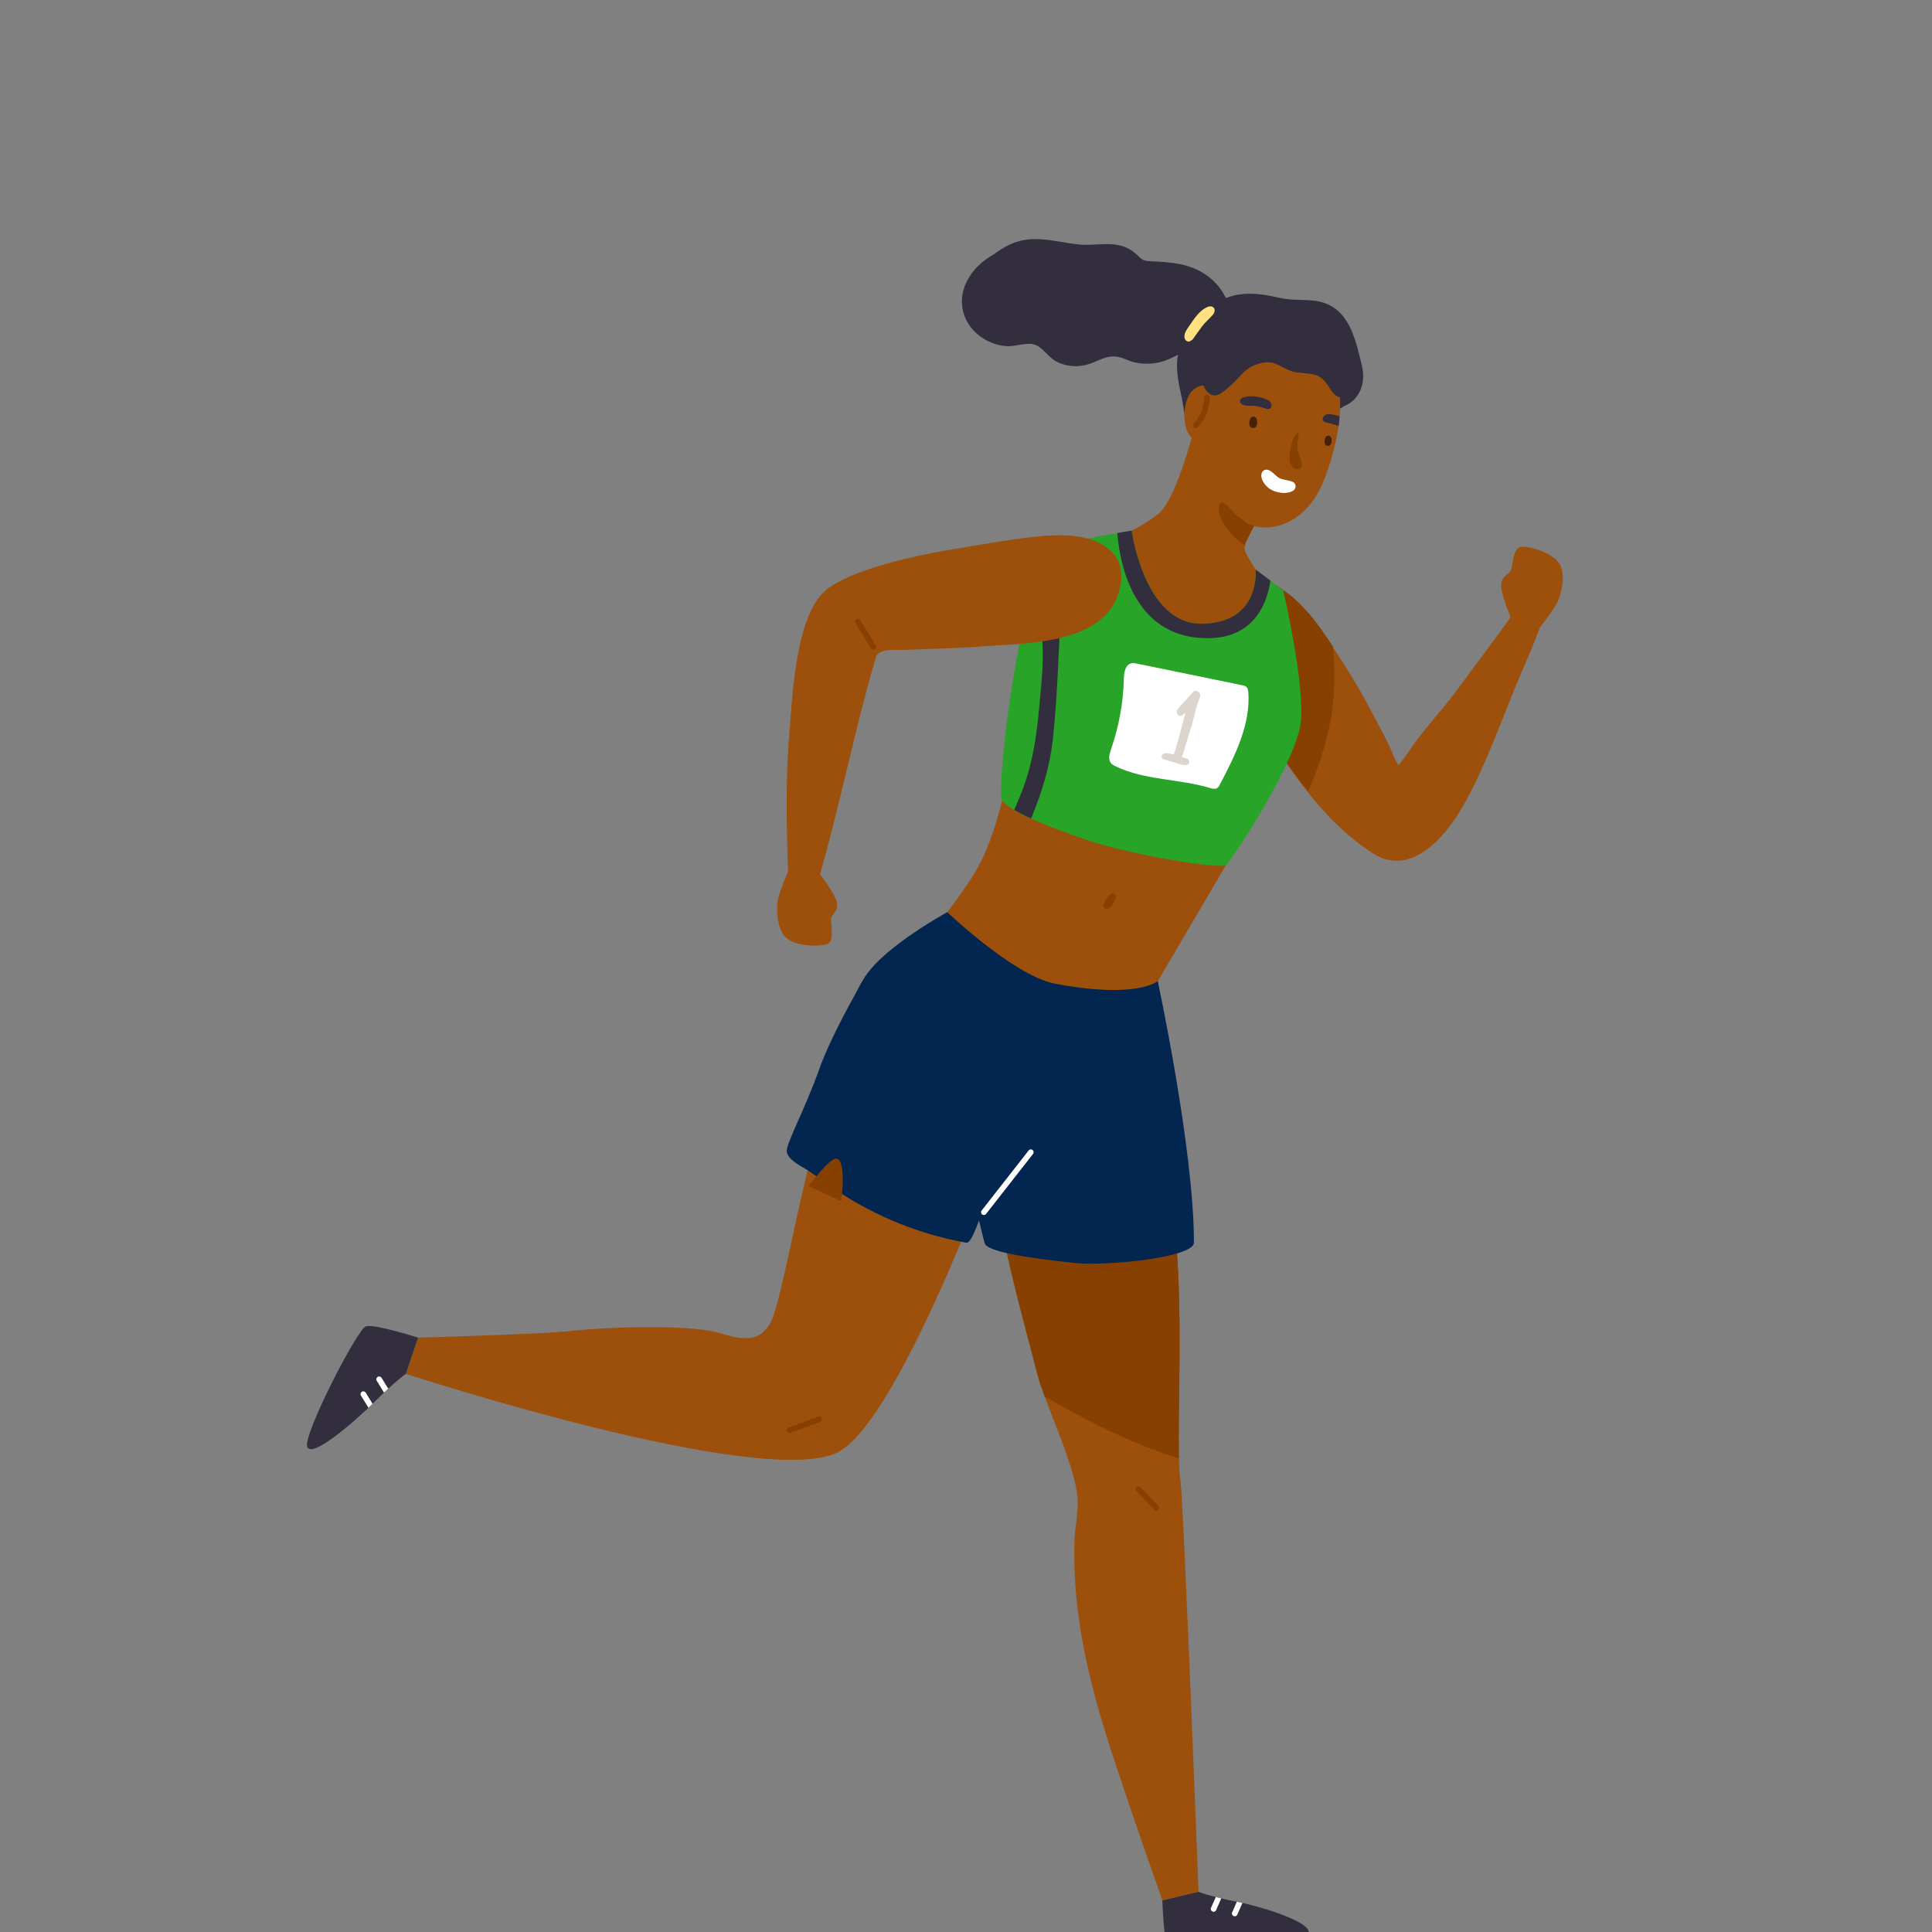 <?xml version="1.0" encoding="utf-8"?>
<!-- Generator: Adobe Illustrator 25.2.1, SVG Export Plug-In . SVG Version: 6.00 Build 0)  -->
<svg version="1.1" id="Layer_1" xmlns="http://www.w3.org/2000/svg" xmlns:xlink="http://www.w3.org/1999/xlink" x="0px" y="0px"
	 viewBox="0 0 300 300" style="enable-background:new 0 0 300 300;" xml:space="preserve">
<rect x="0" y="0" width="300" height="300" fill="#808080" stroke="none"/>
<style type="text/css">
	.st0{clip-path:url(#SVGID_2_);}
	.st1{clip-path:url(#SVGID_4_);fill:#9C500B;}
	.st2{clip-path:url(#SVGID_4_);fill:#874000;}
	.st3{clip-path:url(#SVGID_6_);fill:#322E3D;}
	.st4{clip-path:url(#SVGID_6_);fill:#FFFFFF;}
	.st5{clip-path:url(#SVGID_8_);fill:#322E3D;}
	.st6{clip-path:url(#SVGID_8_);fill:#9C500B;}
	.st7{clip-path:url(#SVGID_8_);fill:#874000;}
	.st8{clip-path:url(#SVGID_8_);fill:#452107;}
	.st9{clip-path:url(#SVGID_8_);fill:#FFFFFF;}
	.st10{clip-path:url(#SVGID_8_);fill:#28A428;}
	.st11{clip-path:url(#SVGID_8_);fill:#022650;}
	.st12{clip-path:url(#SVGID_8_);fill:#DCD5CD;}
	.st13{clip-path:url(#SVGID_8_);fill:#FFE17F;}
	.st14{clip-path:url(#SVGID_10_);fill:#322E3D;}
	.st15{clip-path:url(#SVGID_10_);fill:#FFFFFF;}
	.st16{clip-path:url(#SVGID_12_);fill:#022650;}
	.st17{clip-path:url(#SVGID_12_);fill:#874000;}
	.st18{clip-path:url(#SVGID_12_);fill:#FFFFFF;}
</style>
<g id="Artwork_14_1_">
	<g>
		<defs>
			<rect id="SVGID_1_" x="47.67" y="37.14" width="195.01" height="266.76"/>
		</defs>
		<clipPath id="SVGID_2_">
			<use xlink:href="#SVGID_1_"  style="overflow:visible;"/>
		</clipPath>
		<g class="st0">
			<defs>
				<rect id="SVGID_3_" x="47.67" y="37.14" width="195.01" height="266.76"/>
			</defs>
			<clipPath id="SVGID_4_">
				<use xlink:href="#SVGID_3_"  style="overflow:visible;"/>
			</clipPath>
			<path class="st1" d="M154.11,180.47c0,0-14.8,40.61-24.12,45.09c-11.97,5.74-66.96-12.23-66.96-12.23l1.91-5.62
				c0,0,18.71-0.51,23.49-1.02c6.73-0.72,19.21-1.03,23.55,0.37c4.34,1.4,6.24,0.73,7.6-1.55c1.36-2.28,3.4-13.88,5.95-24.29
				c2.55-10.41,12.1-27.11,12.1-27.11s9.99,7.77,10.51,8.3C148.67,162.93,154.11,180.47,154.11,180.47"/>
			<path class="st2" d="M122.57,222.53c-0.18,0-0.34-0.11-0.41-0.28c-0.08-0.23,0.03-0.48,0.26-0.56l4.61-1.71
				c0.23-0.08,0.48,0.03,0.56,0.26c0.08,0.23-0.03,0.48-0.26,0.56l-4.61,1.71C122.67,222.52,122.62,222.53,122.57,222.53"/>
		</g>
		<g class="st0">
			<defs>
				<path id="SVGID_5_" d="M56.8,205.96c-1.31,0.42-9.94,17.1-9.08,18.78c0.86,1.68,7.5-4.12,10.59-7.21c3.1-3.09,4.71-4.2,4.71-4.2
					l1.91-5.62c0,0-5.68-1.81-7.67-1.81C57.07,205.9,56.92,205.92,56.8,205.96"/>
			</defs>
			<clipPath id="SVGID_6_">
				<use xlink:href="#SVGID_5_"  style="overflow:visible;"/>
			</clipPath>
			<path class="st3" d="M64.94,207.71c0,0-6.83-2.17-8.13-1.76c-1.31,0.42-9.94,17.1-9.08,18.78c0.86,1.68,7.49-4.12,10.59-7.21
				c3.1-3.09,4.71-4.2,4.71-4.2L64.94,207.71z"/>
			<path class="st4" d="M60.53,217.27c-0.12,0-0.24-0.05-0.33-0.15c-0.11-0.13-0.99-1.55-1.7-2.72c-0.13-0.2-0.06-0.47,0.14-0.6
				c0.2-0.13,0.47-0.06,0.6,0.14c0.58,0.94,1.53,2.48,1.64,2.62c0.14,0.19,0.11,0.46-0.08,0.61
				C60.72,217.24,60.62,217.27,60.53,217.27"/>
			<path class="st4" d="M58.09,219.58c-0.12,0-0.24-0.05-0.33-0.15c-0.11-0.13-0.99-1.55-1.71-2.72c-0.13-0.2-0.06-0.47,0.14-0.6
				c0.2-0.13,0.47-0.06,0.6,0.14c0.57,0.94,1.53,2.48,1.64,2.62c0.14,0.19,0.11,0.46-0.07,0.61
				C58.28,219.54,58.18,219.58,58.09,219.58"/>
		</g>
		<g class="st0">
			<defs>
				<rect id="SVGID_7_" x="47.67" y="37.14" width="195.01" height="266.76"/>
			</defs>
			<clipPath id="SVGID_8_">
				<use xlink:href="#SVGID_7_"  style="overflow:visible;"/>
			</clipPath>
			<path class="st5" d="M211.49,56.85c-0.9-3.69-1.78-8.38-5.8-9.79c-2.22-0.78-4.53-0.26-6.8-0.77c-2.13-0.48-4.2-0.88-6.41-0.57
				c-2.76,0.39-5.97,2.19-5.97,5.03c-1.37,0.98-2.79,2.04-3.34,3.52c-0.87,2.33-0.16,5.2,0.34,7.52c0.59,2.72,0.32,5.15,2.5,7.27
				c0.35,0.34,1.08,0,0.88-0.51c-0.75-2-1.58-3.55-1.73-5.74c-0.04-0.51-0.11-1.01-0.2-1.5c0.05-0.01,0.09-0.02,0.13-0.04
				c0.01-0.01,0.02-0.01,0.03-0.02c0.04,0.02,0.06,0.06,0.11,0.08c0.99,0.48,1.79-0.5,2.36-1.74c0.09-0.13,0.17-0.27,0.24-0.42
				c1.03-1.28,1.99-2.61,3.24-3.72c1.15-1.03,2.41-1.93,3.85-2.49c0.04-0.02,0.08-0.03,0.12-0.04c0.75-0.18,1.51-0.32,2.29-0.36
				c0.14-0.01,0.24-0.06,0.33-0.12c0.65,0.07,1.35,0.06,2.04,0.04c1.08,0.38,2.12,0.92,2.82,1.38c0.2,0.13,0.39,0.06,0.5-0.08
				c0.54,0.24,1.1,0.41,1.62,0.5c0.28,0.4,0.56,0.8,0.87,1.18c0.16,0.2,0.37,0.24,0.56,0.18c0.08,0.16,0.17,0.31,0.26,0.47
				c0.06,0.11,0.21,0.32,0.39,0.59c0.3,0.9,0.65,1.78,1.23,2.58c-0.05,0.39-0.15,0.77-0.35,1.14c-0.1,0.06-0.19,0.16-0.24,0.31
				c-0.01,0.03-0.01,0.05-0.02,0.08c-0.11,0.14-0.23,0.29-0.38,0.43c-0.57,0.54-0.4,1.3,0.08,1.72c-0.23,0.32,0.11,0.82,0.5,0.7
				c0.43-0.14,0.81-0.34,1.15-0.59C211.19,62.12,212.11,59.35,211.49,56.85"/>
			<path class="st5" d="M190.96,48.27c-0.44-2.44-1.92-4.48-4.01-5.8c-2.6-1.64-5.31-1.75-8.29-1.9c-0.36-0.02-0.73-0.04-1.07-0.18
				c-0.43-0.18-0.75-0.55-1.09-0.87c-2.77-2.58-5.92-1.2-9.21-1.58c-3.56-0.41-7.01-1.61-10.46,0.02c-0.81,0.38-1.72,0.92-2.56,1.57
				c-3.54,1.93-6.08,5.91-4.34,9.92c1.06,2.44,3.73,4.11,6.32,4.3c1.73,0.12,3.68-0.94,5.1,0.11c1.25,0.92,1.8,2.02,3.34,2.58
				c1.63,0.59,3.17,0.55,4.78-0.04c1.33-0.49,2.38-1.19,3.84-1.03c1.06,0.11,1.79,0.64,2.8,0.88c1.78,0.42,3.74,0.26,5.4-0.49
				c0.59-0.26,1.18-0.53,1.75-0.84c0.59-0.32,1.1-0.81,1.68-1.12c0.87-0.46,1.74-0.91,2.53-1.5
				C189.37,52.37,191.41,50.75,190.96,48.27"/>
			<path class="st6" d="M186.11,293.76l-5.61,1.32c-2.46-6.91-4.84-13.84-7.16-20.8c-2.5-7.48-4.73-15.1-5.81-22.92
				c-0.55-3.96-0.8-7.96-0.7-11.95c0.05-2.21,0.67-4.72,0.49-6.86c-0.36-4.16-3.25-10.65-5.09-15.7c-0.49-1.32-0.9-2.55-1.18-3.61
				c-2.97-11.57-5.6-20.28-6.77-31.4l17.68-6.69l8.21-3.1c0.02,0.08,0.48,2.63,1.03,6.75c0.64,4.79,1.42,11.7,1.77,19.25
				c0.48,10.25-0.05,21.92,0.1,28.4c0.04,1.48,0.11,2.69,0.24,3.55C183.8,233.49,186.11,293.76,186.11,293.76"/>
			<path class="st6" d="M239.15,97.35c0,0-0.8,2.23-2.88,7.03c-2.82,6.5-6.22,16.59-10.19,22.55c-2.82,4.23-7.63,8.98-12.91,5.57
				c-5.48-3.54-9.72-8.58-13.34-13.95c-0.01-0.01-0.01-0.02-0.02-0.03c-0.19-0.29-0.39-0.57-0.58-0.85
				c-0.4-0.58-0.78-1.18-1.16-1.78c-1.41-2.22-2.88-4.2-4.28-6.27c-0.5-0.75-1.01-1.51-1.5-2.29c-0.25-0.4-0.51-0.8-0.74-1.22
				c-0.1-0.16-0.19-0.33-0.29-0.5c-0.81-1.43-1.81-3.09-2.53-4.86c-0.23-0.55-0.42-1.11-0.58-1.67c-0.21-0.76-0.34-1.53-0.37-2.3
				c-0.03-1.03,0.11-2.05,0.53-3.05c0.11-0.28,0.26-0.55,0.43-0.79c0.89-1.29,2.43-2.1,3.98-2.43c0.75-0.16,1.46-0.22,2.15-0.19
				c0.32,0.01,0.65,0.04,0.95,0.09c0.11,0.02,0.24,0.03,0.35,0.06c0.07,0.02,0.13,0.03,0.2,0.04c0.26,0.06,0.52,0.14,0.78,0.24
				c0.72,0.25,1.39,0.46,2.07,0.91c2.39,1.55,4.56,4.19,5.94,6.14c0.62,0.88,1.19,1.74,1.75,2.59c2.48,3.79,3.84,5.97,5.9,9.82
				c1.02,1.9,2.03,3.8,2.98,5.74c0.46,0.95,0.74,2.01,1.38,2.88c0.6-0.78,1.21-1.55,1.74-2.36c1.89-2.89,5.3-6.51,7.32-9.31
				c1.77-2.45,6.5-8.66,8.3-11.3c0.94-1.39,1.57-2.32,1.57-2.32s1.47,1.49,1.67,2.61c0.07,0.4,1.19,1.12,1.33,1.21L239.15,97.35z"/>
			<path class="st6" d="M234.69,96.15c0,0-1.7-3.96-1.59-5.39c0.11-1.44,1.12-1.45,1.49-2.19c0.37-0.75,0.29-3.59,1.67-3.67
				c1.38-0.08,4.98,0.97,5.97,2.76c0.98,1.79,0.11,5.07-0.57,6.19c-1.16,1.91-2.51,3.51-2.51,3.51L234.69,96.15z"/>
			<path class="st7" d="M206.7,111.3c-0.87,5.02-2.49,9.16-3.56,11.52c-0.03-0.03-0.04-0.05-0.07-0.08
				c-1.16-1.33-2.22-2.75-3.23-4.19c-0.01-0.01-0.01-0.02-0.02-0.03c-0.19-0.29-0.39-0.57-0.58-0.85c-0.4-0.58-0.78-1.18-1.16-1.78
				c-1.41-2.22-2.88-4.2-4.28-6.27c-0.51-0.75-1.01-1.51-1.5-2.29c0.05-0.33,0.1-0.68,0.16-1.04c0.43-2.81,0.85-6.32,1.19-9.1
				c0.08-0.67,0.16-1.3,0.23-1.86c0.18-1.42,0.32-2.45,0.41-2.8c0.02-0.04,0.03-0.08,0.05-0.12c0.14-0.34,0.76-1.14,1.52-2.01
				c0.11,0.02,0.24,0.03,0.35,0.06c0.06,0,0.12,0.01,0.18,0.03c0.27,0.04,0.54,0.1,0.81,0.17c0.38,0.09,0.77,0.18,1.15,0.3
				l0.92,0.69c2.39,1.55,4.56,4.19,5.94,6.14c0.62,0.88,1.19,1.74,1.75,2.59C207.37,104.01,207.22,108.27,206.7,111.3"/>
			<path class="st6" d="M155.61,124.31c0,0-1.27,5.45-3.3,9.51c-2.03,4.07-7.85,11.19-7.85,11.19s16.56,12.06,17,12.06
				c0.44,0,17.35-3.05,17.35-3.05l11.55-19.68c0,0-11.04-9.51-12.93-10.02C175.55,123.8,155.61,124.31,155.61,124.31"/>
			<path class="st6" d="M208.02,64.65c-0.04,0.47-0.1,0.98-0.17,1.52c-0.3,2.17-0.93,4.85-2.13,8.03
				c-2.37,6.35-6.97,8.06-10.12,7.66c-5.13-0.65-7.42-6.57-8.62-10.16c-1.19-3.6,0-11.33,0-11.33s5.23-9.15,13.19-7.52
				c7.96,1.63,7.52,6.42,7.52,6.42S208.32,61.07,208.02,64.65"/>
			<path class="st6" d="M197.28,91.74l-8.76,9.26l-12.2-5.56l-4.25-11.54c0,0,4.36-1.31,7.84-4.15c3.49-2.82,7.08-19.38,7.08-19.38
				l9.64,18.08c0,0-0.6,0.96-1.3,2.17c-0.2,0.36-0.41,0.72-0.6,1.08h-0.01c-0.21,0.39-0.43,0.79-0.62,1.2
				c-0.24,0.51-0.65,1.18-0.79,1.8c-0.05,0.18-0.07,0.35-0.06,0.51C193.35,86.39,197.28,91.74,197.28,91.74"/>
			<path class="st6" d="M189.22,63.13c0,0-0.49-4.09-3.11-3.11c-2.61,0.98-2.62,5.94-1.45,7.49c1.18,1.55,1.34,1.88,1.45,1.72
				C186.23,69.07,189.22,63.13,189.22,63.13"/>
			<path class="st8" d="M195.19,65.24c-0.05-0.22-0.16-0.41-0.37-0.5c-0.61-0.25-0.83,0.53-0.84,0.98c-0.01,0.4,0.22,0.77,0.66,0.74
				c0.33-0.02,0.51-0.31,0.56-0.62C195.22,65.67,195.23,65.44,195.19,65.24"/>
			<path class="st8" d="M206.76,68.13c-0.04-0.2-0.14-0.37-0.33-0.45c-0.55-0.22-0.75,0.48-0.76,0.88c-0.01,0.36,0.2,0.7,0.59,0.67
				c0.3-0.02,0.46-0.28,0.5-0.56C206.79,68.52,206.8,68.31,206.76,68.13"/>
			<path class="st5" d="M208.57,60.89c-0.12-0.07-0.22-0.15-0.33-0.23c0.47-3.31-2.02-6.36-4.97-7.65
				c-3.5-1.53-8.28-1.23-11.38,0.99c-0.81,0.58-4.22,3.08-4.76,4.95c-0.2-0.08-0.43,0.09-0.39,0.34c0.1,0.71,0.51,1.52,1.14,1.9
				c0.83,0.51,1.53,0.04,2.21-0.48c1.08-0.81,1.94-1.76,2.86-2.74c0.89-0.94,2.06-1.46,3.33-1.68c1.91-0.34,3.1,1.19,4.89,1.5
				c2.12,0.37,3.54-0.13,4.97,1.97c0.59,0.87,0.95,1.76,2.07,1.96C208.7,61.81,209.05,61.16,208.57,60.89"/>
			<path class="st5" d="M196.61,61.99c-0.07-0.03-0.15-0.05-0.22-0.08c-1.01-0.33-2.1-0.52-3.13-0.26
				c-0.41,0.11-0.98,0.45-0.62,0.95c0.36,0.5,1.45,0.38,1.98,0.41c0.56,0.03,1.09,0.19,1.62,0.34c0.36,0.1,0.91,0.36,1.13-0.09
				c0.16-0.31,0.02-0.75-0.24-0.97C196.99,62.15,196.8,62.06,196.61,61.99"/>
			<path class="st5" d="M208.02,64.65c-0.04,0.47-0.1,0.98-0.17,1.52c-0.48-0.23-1-0.35-1.52-0.47c-0.36-0.09-0.97-0.13-0.95-0.64
				c0.02-0.34,0.36-0.66,0.68-0.73c0.2-0.04,0.41-0.03,0.61,0c0.08,0.01,0.16,0.03,0.24,0.03
				C207.28,64.43,207.66,64.53,208.02,64.65"/>
			<path class="st9" d="M200.62,74.77c-0.48-0.18-1.36-0.27-1.83-0.46c-0.64-0.26-1.43-1.45-2.2-1.38
				c-0.57,0.05-0.81,0.62-0.72,1.14c0.11,0.65,0.59,1.27,1.09,1.69c0.65,0.53,1.76,0.84,2.67,0.78c0.48-0.03,1.3-0.24,1.48-0.7
				C201.3,75.37,201.08,74.94,200.62,74.77"/>
			<path class="st7" d="M194.71,81.69c-0.21,0.39-0.43,0.79-0.62,1.2c-0.25,0.51-0.65,1.18-0.79,1.8c-0.78-0.51-1.76-1.31-2.57-2.33
				c-1.53-1.92-1.92-3.99-1.06-4.37c0.51-0.22,1.68,1.46,2.47,2.12C193.83,81.53,194.61,81.64,194.71,81.69"/>
			<path class="st10" d="M201.96,112.32c-0.21,1.6-1.03,3.81-2.14,6.21c-3.18,6.87-8.8,15.31-9.45,15.8
				c-0.87,0.65-14.71-1.53-21.69-3.92c-3.4-1.17-6.34-2.29-8.58-3.3c-1.03-0.46-1.91-0.91-2.62-1.33c-0.91-0.53-1.56-1.03-1.87-1.46
				c-0.64-0.9,0.54-13.54,2.69-24.33c1.53-7.62,3.55-14.32,5.77-15.3c0.51-0.23,2.43-0.63,4.57-1.03c1.68-0.32,3.5-0.65,4.86-0.89
				c1.32-0.23,2.22-0.38,2.22-0.38s1.97,14.69,11.03,14.47c0.36-0.01,0.71-0.03,1.04-0.07c3.82-0.38,5.63-2.33,6.48-4.24
				c0.02-0.04,0.03-0.08,0.05-0.12c0.31-0.74,0.48-1.47,0.57-2.1c0.16-1.02,0.1-1.78,0.09-1.87v-0.01l2.29,1.73l1.06,0.8l0.92,0.69
				C199.26,91.65,202.72,106.49,201.96,112.32"/>
			<path class="st11" d="M180.56,172.14c-2.94,6.21-9.93,4.99-11.38,4.33c-1.45-0.65-16.48-9.51-24.71-8.86
				c-1.93,0.15-3.81,0.6-5.66,1.14c-0.56,0.17-1.13,0.36-1.71,0.53c-0.85,0.26-1.71,0.49-2.58,0.52c-0.85,0.03-1.52-0.21-2.06-0.65
				c-1.6-1.28-1.94-4.24-1.8-6.13c0.29-3.94,1.57-8.19,3.76-11.49c3.11-4.68,12.67-9.89,12.67-9.89s0.77,0.73,2.01,1.82
				c0.91,0.8,2.1,1.8,3.42,2.85c3.49,2.75,7.97,5.8,11.25,6.42c12.78,2.45,16-0.38,16-0.38S180.94,171.34,180.56,172.14"/>
			<path class="st7" d="M202.12,71.85c-0.01-0.06-0.03-0.12-0.04-0.18c-0.14-0.49-0.36-0.96-0.5-1.46
				c-0.15-0.49-0.16-0.83-0.11-1.52c0.03-0.38,0.26-1.14,0.21-1.28c-0.22-0.57-0.83,0.64-0.91,0.86c-0.45,1.11-1.2,4.23,0.59,4.6
				C202.1,73.03,202.24,72.44,202.12,71.85"/>
			<path class="st7" d="M172.39,138.87c-0.36,0.37-0.7,0.77-0.9,1.24c0,0,0,0.01,0,0.01c-0.05,0.11-0.09,0.22-0.12,0.34
				c-0.03,0.12-0.01,0.23,0.03,0.32c0.08,0.29,0.45,0.45,0.71,0.29c0.06-0.04,0.1-0.09,0.16-0.13c0.02-0.01,0.03-0.02,0.05-0.03
				c0.09-0.04,0.15-0.1,0.19-0.17c0.36-0.38,0.59-0.87,0.76-1.37C173.42,138.88,172.74,138.5,172.39,138.87"/>
			<path class="st9" d="M193.78,107.14c-0.03-0.15-0.08-0.3-0.18-0.42c-0.18-0.2-0.46-0.27-0.72-0.32
				c-5.44-1.12-10.87-2.24-16.31-3.35c-0.3-0.06-0.61-0.12-0.91-0.05c-0.94,0.22-1.13,1.46-1.15,2.43
				c-0.09,3.69-0.76,7.37-1.97,10.86c-0.25,0.73-0.51,1.62-0.02,2.22c0.19,0.23,0.47,0.37,0.74,0.5c4.58,2.18,9.82,1.9,14.62,3.35
				c0.35,0.11,0.75,0.21,1.07,0.04c0.23-0.13,0.37-0.38,0.49-0.61c2.35-4.49,4.77-9.29,4.4-14.34
				C193.81,107.33,193.8,107.23,193.78,107.14"/>
			<path class="st7" d="M183.06,226.46c-7.29-2.2-15.32-6.41-20.84-9.6c-0.49-1.32-0.9-2.55-1.18-3.61
				c-2.97-11.57-5.6-20.28-6.77-31.4l17.68-6.69c2.98,0.98,6.17,2.31,9.24,3.64c0.65,4.79,1.42,11.7,1.77,19.25
				C183.43,208.3,182.9,219.97,183.06,226.46"/>
			<path class="st12" d="M185.21,107.5c-0.75,0.91-1.63,1.72-2.35,2.65c-0.38,0.49,0.13,1.3,0.73,0.9c0.17-0.11,0.33-0.24,0.49-0.36
				c-0.62,2.16-1.1,4.39-1.82,6.49c-0.51-0.15-1.04-0.3-1.55-0.16c-0.35,0.1-0.47,0.68-0.09,0.84c0.64,0.27,1.35,0.39,2.01,0.6
				c0.57,0.18,1.1,0.44,1.71,0.29c0.5-0.12,0.41-0.81-0.02-0.95c-0.26-0.09-0.53-0.16-0.8-0.24c0.5-1.43,0.88-2.92,1.36-4.37
				c0.52-1.57,0.77-3.37,1.44-4.87C186.6,107.65,185.75,106.85,185.21,107.5"/>
			<path class="st5" d="M164.61,96.87c-0.11,2.38-0.21,4.75-0.33,7.11c-0.18,3.62-0.41,7.23-0.8,10.87
				c-0.46,4.19-1.74,8.32-3.37,12.25c-1.03-0.46-1.91-0.91-2.62-1.33c0.67-1.6,1.37-3.18,1.88-4.82c1.1-3.48,1.63-7.11,1.96-10.74
				c0.31-3.41,0.76-6.96,0.54-10.38c-0.11-1.65-0.25-3.8,1.08-5.04c0.38-0.35,0.92-0.08,0.98,0.41c0.03,0.41,0.05,0.84,0.09,1.25
				C164.29,96.37,164.64,96.45,164.61,96.87"/>
			<path class="st6" d="M173.3,86.5c-0.16-0.25-0.35-0.49-0.56-0.71c-3.13-3.22-8.67-2.81-12.4-2.4c-4.25,0.46-7.99,1.19-12.21,1.87
				c-4.93,0.79-15.91,3.03-19.89,6.39c-4.77,4.03-5.19,16.58-5.68,22.34c-0.63,7.52-0.4,15.08-0.16,22.61
				c0.01,0.37,0.03,0.76,0.22,1.07c0.31,0.51,0.97,0.66,1.56,0.77c0.79,0.14,1.73,0.24,2.28-0.34c0.25-0.27,0.37-0.64,0.47-0.99
				c3.03-10.04,6.05-24.99,9.08-35.03c0.06-0.19,0.12-0.38,0.26-0.51c0.98-0.9,3.07-0.59,4.31-0.65c2.15-0.11,8.72-0.28,10.87-0.47
				c7.13-0.61,20.61-0.03,22.49-9.32C174.27,89.56,174.13,87.82,173.3,86.5"/>
			<path class="st6" d="M127,135.32c0,0,2.67,3.38,2.94,4.79c0.27,1.42-0.71,1.69-0.87,2.51c-0.16,0.82,0.65,3.54-0.65,3.98
				c-1.31,0.44-5.07,0.36-6.48-1.11c-1.42-1.47-1.43-4.87-1.07-6.12c0.62-2.15,1.51-4.04,1.51-4.04H127z"/>
			<path class="st5" d="M197.28,90.16c-0.61,3.98-2.93,9.63-11.27,8.87c-10.41-0.95-12.2-12.22-12.51-16.26
				c1.32-0.23,2.22-0.38,2.22-0.38s1.97,14.69,11.03,14.47c9.06-0.22,8.23-8.42,8.23-8.42L197.28,90.16z"/>
			<path class="st7" d="M135.61,100.88c-0.15,0-0.29-0.07-0.37-0.21l-2.4-3.91c-0.13-0.21-0.06-0.47,0.14-0.6
				c0.2-0.13,0.47-0.06,0.6,0.14l2.4,3.91c0.13,0.2,0.06,0.47-0.14,0.6C135.76,100.86,135.68,100.88,135.61,100.88"/>
			<path class="st7" d="M185.66,66.49c-0.12,0-0.23-0.05-0.32-0.14c-0.16-0.18-0.15-0.45,0.02-0.62c0.01-0.01,0.57-0.54,1-1.42
				c0.67-1.36,0.6-2.54,0.6-2.55c-0.02-0.24,0.17-0.45,0.41-0.46c0.25-0.02,0.45,0.16,0.46,0.4c0,0.06,0.09,1.41-0.69,2.99
				c-0.51,1.04-1.17,1.65-1.19,1.68C185.87,66.45,185.76,66.49,185.66,66.49"/>
			<path class="st13" d="M187.44,47.69c-1.15,0.51-1.97,1.74-2.66,2.75c-0.42,0.62-1.18,1.52-0.73,2.3c0.15,0.26,0.55,0.4,0.8,0.21
				c0.03-0.02,0.06-0.05,0.1-0.08c0.11-0.04,0.21-0.1,0.27-0.2c0.49-0.67,0.96-1.36,1.46-2.02c0.49-0.64,1.1-1.14,1.63-1.75
				C188.99,48.11,188.43,47.25,187.44,47.69"/>
		</g>
		<g class="st0">
			<defs>
				<path id="SVGID_9_" d="M180.49,295.09c0,0,0.22,7.8,1.29,8.65c1.07,0.85,20.45-1.79,21.37-3.44c0.92-1.65-6.75-4.13-11.04-4.98
					c-4.29-0.85-6.01-1.56-6.01-1.56L180.49,295.09z"/>
			</defs>
			<clipPath id="SVGID_10_">
				<use xlink:href="#SVGID_9_"  style="overflow:visible;"/>
			</clipPath>
			<path class="st14" d="M180.49,295.08c0,0,0.22,7.8,1.29,8.65c1.07,0.85,20.45-1.79,21.37-3.44c0.92-1.65-6.75-4.13-11.04-4.98
				c-4.29-0.85-6.01-1.56-6.01-1.56L180.49,295.08z"/>
			<path class="st15" d="M188.45,296.86c-0.06,0-0.12-0.01-0.18-0.04c-0.22-0.1-0.32-0.35-0.22-0.57c0.45-1.01,1.17-2.67,1.23-2.84
				c0.08-0.22,0.32-0.35,0.54-0.28c0.23,0.07,0.36,0.3,0.29,0.52c-0.04,0.16-0.72,1.69-1.27,2.95
				C188.78,296.76,188.62,296.86,188.45,296.86"/>
			<path class="st15" d="M191.73,297.56c-0.06,0-0.12-0.01-0.18-0.04c-0.22-0.1-0.32-0.35-0.22-0.57c0.45-1.01,1.17-2.66,1.23-2.84
				c0.08-0.22,0.32-0.35,0.54-0.28c0.23,0.07,0.36,0.3,0.3,0.52c-0.04,0.16-0.72,1.69-1.27,2.95
				C192.06,297.47,191.9,297.56,191.73,297.56"/>
		</g>
		<g class="st0">
			<defs>
				<rect id="SVGID_11_" x="47.67" y="37.14" width="195.01" height="266.76"/>
			</defs>
			<clipPath id="SVGID_12_">
				<use xlink:href="#SVGID_11_"  style="overflow:visible;"/>
			</clipPath>
			<path class="st16" d="M134.41,151.55c0,0-5.19,8.74-7.23,14.55c-2.04,5.81-5.16,11.55-5.01,12.71c0.16,1.3,2.22,2.25,3.18,2.87
				c1.62,1.03,3.12,2.24,4.72,3.29c6.09,4,12.81,6.71,19.98,8c1.69,0.3,4.76-14.82,7.43-17.14c2.67-2.32,5.14-6.83,5.14-6.83
				s-11.48-9.14-12.35-9.66C149.4,158.83,134.41,151.55,134.41,151.55"/>
			<path class="st16" d="M179.78,152.36c0,0,5.66,26.37,5.61,40.61c-0.01,2.28-13.48,3.7-18.78,3.12
				c-5.3-0.58-12.86-1.52-13.65-2.91c-0.36-0.62-4.82-20.93-4.82-20.93s8.23-2.1,9.54-3.26c1.31-1.16,2.18-3.2,3.2-3.27
				c1.02-0.07,5.08-0.44,7.04,0C169.88,166.16,179.78,152.36,179.78,152.36"/>
			<path class="st17" d="M179.55,234.57c-0.12,0-0.23-0.04-0.32-0.14l-2.76-2.9c-0.17-0.18-0.16-0.45,0.02-0.62s0.45-0.16,0.62,0.02
				l2.76,2.9c0.17,0.17,0.16,0.45-0.02,0.62C179.77,234.53,179.66,234.57,179.55,234.57"/>
			<path class="st17" d="M125.54,184.18c0,0,3.4-4.57,4.41-4.27c1.52,0.46,0.68,6.6,0.68,6.6L125.54,184.18z"/>
			<path class="st18" d="M152.77,188.67c-0.09,0-0.19-0.03-0.27-0.09c-0.19-0.15-0.22-0.42-0.07-0.61l7.3-9.33
				c0.15-0.19,0.42-0.22,0.61-0.07c0.19,0.15,0.22,0.42,0.07,0.61l-7.3,9.33C153.03,188.61,152.9,188.67,152.77,188.67"/>
		</g>
	</g>
</g>
</svg>
